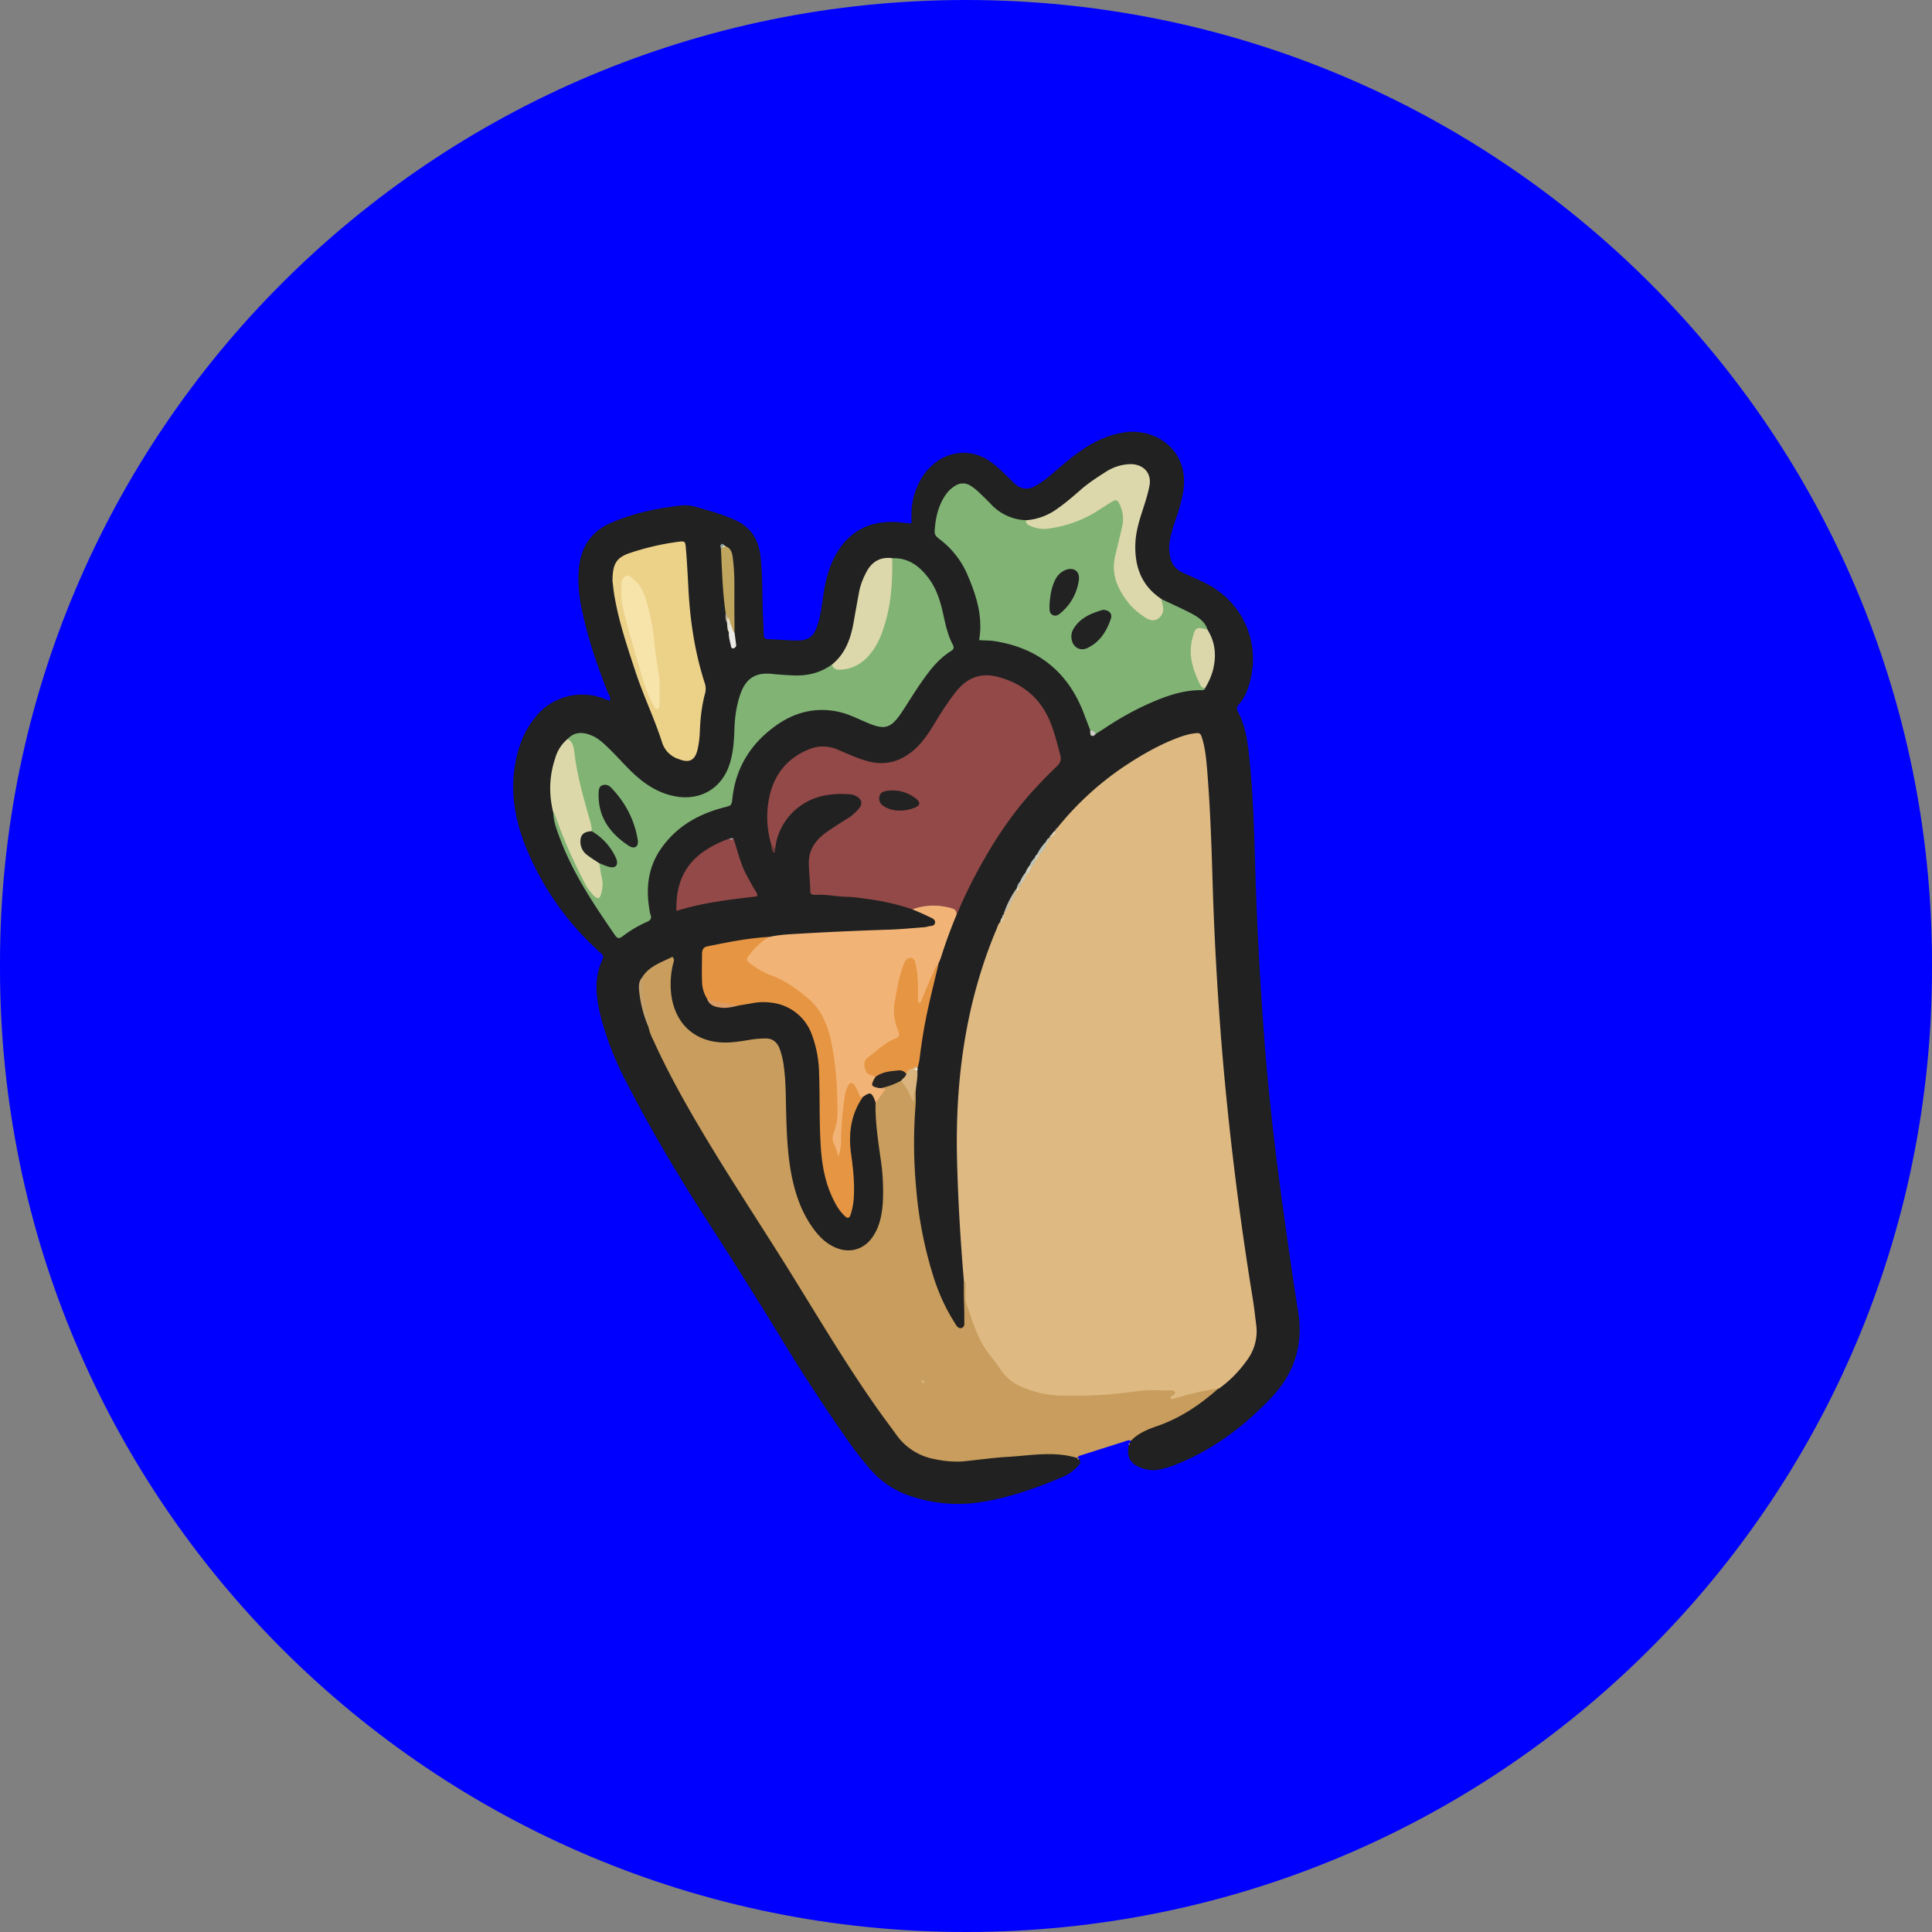 <svg xmlns="http://www.w3.org/2000/svg" width="32" height="32" fill="none"><rect width="100%" height="100%" fill="#808080" stroke="none"/><path fill="#00F" d="M16 32C7.163 32 0 24.855 0 16.04v-.08C0 7.147 7.163 0 16 0s16 7.145 16 15.96v.08C32 24.855 24.837 32 16 32"/><path fill="#212121" d="M18.714 23.905q.009-.017.017-.03c.063-.17.224-.209.368-.258.41-.14.762-.377 1.087-.661q.161-.127.297-.28c.214-.235.324-.492.274-.826-.118-.763-.238-1.524-.328-2.29-.09-.75-.178-1.5-.232-2.254a56 56 0 0 1-.124-2.066c-.02-.503-.029-1.007-.058-1.51-.025-.437-.03-.876-.101-1.31-.04-.248-.08-.273-.32-.184-.35.126-.671.305-.977.513-.4.271-.743.605-1.059.967q-.014.02-.029.036l-.014.016q-.031.03-.06.06l-.036.047q-.01.017-.024.03-.025.03-.049.06c-.043.066-.098.125-.14.192l-.04.065a.7.7 0 0 0-.08.129c-.022.037-.05.074-.07.113-.027.051-.06.098-.088.147q-.029.05-.053.103-.007.019-.018.036a2 2 0 0 0-.206.41l-.028.058q-.022.053-.043.107a8 8 0 0 0-.616 2.378c-.055.56-.093 1.123-.056 1.689.03.471.049.945.07 1.419.006.131.042.26.033.392 0 .175-.013.352.013.527.014.105.023.243-.084.284-.116.046-.165-.088-.214-.171-.21-.357-.335-.743-.425-1.143a8.5 8.5 0 0 1-.196-2.147c.005-.16.042-.32.029-.483-.005-.11.034-.217.03-.327q0-.025.002-.05 0-.026.004-.051c.075-.562.174-1.119.337-1.663.094-.282.178-.567.305-.839.212-.497.46-.976.763-1.424q.36-.538.831-.978c.105-.097.136-.197.094-.336-.092-.305-.166-.613-.41-.846a1.23 1.23 0 0 0-.653-.325c-.216-.038-.386.045-.526.202-.137.156-.248.33-.357.506s-.217.353-.373.494c-.236.211-.5.293-.812.21-.152-.04-.299-.1-.438-.169-.346-.17-.669-.014-.897.235-.281.308-.308.678-.261 1.065.009.07.03.137.036.208.002.04-.002.081.018.119.013.018.02-.018.006-.004q-.002.002-.011-.009c-.011-.016-.011-.036-.011-.056.062-.511.467-.89.986-.92.101-.005.203-.01.302.008.084.014.154.052.185.137.03.083-.018.145-.072.2-.113.12-.254.198-.392.284-.192.123-.357.27-.379.516-.012.146.02.29.02.435 0 .087.076.076.136.081.301.027.604.038.903.087q.33.054.645.167c.101.034.2.072.29.128.047.029.1.061.085.128-.013.063-.067.09-.121.1a4 4 0 0 1-.526.052c-.703.025-1.408.036-2.11.117-.327.026-.65.084-.972.15-.073.015-.12.058-.122.134-.001.226-.032.456.073.669.069.132.188.154.319.141.06-.007.117-.024.177-.033.29-.061.577-.104.856.053a.83.83 0 0 1 .382.432q.135.341.134.708c-.005.494.004.987.063 1.477.03.239.11.461.23.667.03.049.059.125.127.109.06-.015.055-.093.06-.143.035-.282-.003-.562-.038-.843-.04-.332.004-.643.21-.918.145-.115.218-.088.283.107-.002.38.076.752.11 1.128.03.313.044.625-.066.927a.65.65 0 0 1-.196.3c-.243.197-.538.177-.794-.067-.306-.29-.446-.669-.525-1.07a6 6 0 0 1-.096-1.218c0-.253-.01-.504-.066-.752-.052-.228-.116-.27-.35-.262-.112.003-.22.025-.33.041-.925.134-1.239-.592-1.155-1.17.009-.059.058-.136.007-.17-.056-.039-.12.03-.176.057a.7.7 0 0 0-.219.184c-.087.102-.062.217-.047.331.024.167.087.32.138.477.127.375.317.72.513 1.061 1 1.741 2.1 3.422 3.18 5.114.11.173.244.334.36.504.228.336.558.463.946.483.203.01.402-.026.603-.045.366-.037.732-.08 1.102-.074.125.001.254.01.355.1a.1.1 0 0 1 .03.026c.043.038.021.074-.006.105a.7.7 0 0 1-.24.182c-.452.192-.913.358-1.4.429-.4.06-.797.018-1.181-.116a1.5 1.5 0 0 1-.61-.41 5.5 5.5 0 0 1-.434-.562 30 30 0 0 1-1.042-1.598 85 85 0 0 0-1.232-1.961c-.479-.743-.932-1.5-1.336-2.287a5 5 0 0 1-.445-1.139c-.073-.309-.107-.618.036-.918.022-.045.009-.076-.027-.105q-.036-.028-.067-.061a4.7 4.7 0 0 1-1.19-1.733c-.2-.51-.264-1.034-.108-1.571.055-.192.14-.367.265-.524a.99.99 0 0 1 1.156-.324q.04.016.092.034c.02-.06-.018-.1-.034-.142-.18-.45-.334-.91-.432-1.385a2.3 2.3 0 0 1-.048-.647c.03-.361.2-.633.54-.777.375-.16.77-.244 1.174-.286.134-.014.257.036.384.07q.25.068.486.17c.26.115.393.317.425.595.03.252.03.503.035.756.003.18.014.363.021.544.002.043.008.076.066.08.161.005.322.021.483.023.194.002.281-.067.341-.257.062-.193.078-.396.112-.594.039-.22.102-.432.222-.624.237-.38.587-.519 1.021-.484q.09.01.182.02c.003 0 .007-.006.022-.015-.011-.15-.002-.304.041-.454.062-.208.165-.388.337-.526a.75.75 0 0 1 .915-.036c.096.065.181.145.265.226q.075.075.152.148c.102.094.214.103.335.038.107-.058.201-.135.294-.213.15-.128.297-.258.46-.37.21-.147.435-.257.689-.3a.92.92 0 0 1 .603.09c.323.177.473.511.404.902a3 3 0 0 1-.125.452c-.038.11-.072.22-.092.334a.7.7 0 0 0 0 .255.36.36 0 0 0 .219.287c.12.055.24.107.359.165.643.316.944 1.021.728 1.704a.8.8 0 0 1-.161.306c-.033.036-.05.067-.022.119.14.26.169.548.198.833.05.508.07 1.016.085 1.526q.042 1.573.163 3.143c.074.94.185 1.878.315 2.81.076.545.152 1.089.24 1.633.088.548-.062 1.017-.441 1.419-.46.486-.986.88-1.614 1.124q-.107.04-.218.065a.55.55 0 0 1-.328-.022c-.187-.068-.25-.195-.2-.394.006.004.012-.005.013-.014"/><path fill="#C89D5D" d="M17.838 24.148c-.379-.116-.763-.04-1.143-.018-.252.014-.502.052-.754.076a1.7 1.7 0 0 1-.453-.037.99.99 0 0 1-.638-.4c-.121-.167-.246-.332-.364-.502-.504-.72-.95-1.476-1.415-2.223-.384-.616-.783-1.225-1.165-1.843-.386-.628-.76-1.264-1.068-1.934-.036-.078-.076-.154-.092-.239-.004-.163-.09-.305-.113-.466a.9.9 0 0 1 .011-.387c.12-.18.317-.237.493-.327.045.047.018.085.011.12a1.4 1.4 0 0 0-.02.57c.083.441.39.71.84.729.148.005.29-.018.436-.042q.134-.023.272-.025c.116-.002.19.056.233.159a1.3 1.3 0 0 1 .076.323c.03.232.03.463.035.694.009.358.02.716.087 1.069.065.341.176.661.391.94.087.113.19.21.321.27.241.114.49.048.638-.173.114-.168.15-.361.165-.558a3.6 3.6 0 0 0-.042-.769c-.04-.294-.085-.589-.078-.887.02-.065.03-.137.089-.18.045-.033.049-.057-.005-.08.1-.073.215-.1.335-.121.128.092.165.151.197.321.008-.054-.045-.13.05-.152-.003.085.003.172-.004.257a8 8 0 0 0 .01 1.36 6.7 6.7 0 0 0 .303 1.523c.082.246.188.479.326.698.03.045.056.115.118.103.069-.015.049-.094.05-.143.004-.141-.005-.282-.007-.423v-.226c.084.022.068.092.068.147 0 .328.148.612.286.896.036.076.098.141.141.215.261.456.685.595 1.176.607.415.011.826-.025 1.236-.08.161-.023.322-.012.484-.008.03 0 .074.002.085.025.058.141.152.065.235.043a5 5 0 0 1 .37-.077c.049-.01.1-.025.141.02-.306.273-.641.499-1.032.632-.16.055-.308.12-.426.242-.035-.025-.067-.001-.1.008l-.756.24q-.018.018-.034.033M18.713 23.906q.008.021-.015.026-.01-.026.015-.026M17.873 24.174q-.028.001-.03-.025c.02-.004.026.01.03.025"/><path fill="#DEB982" d="M20.189 22.999c-.25.027-.493.096-.734.163-.023.007-.045.02-.07 0 .001-.053.083-.042.077-.1-.01-.018-.025-.032-.047-.032-.195.002-.391-.015-.589.014q-.202.028-.404.047c-.282.027-.563.03-.846.025a1.7 1.7 0 0 1-.672-.153.76.76 0 0 1-.314-.253c-.069-.105-.148-.203-.224-.304-.183-.242-.258-.531-.36-.81-.024-.072-.006-.15-.014-.226-.005-.054.018-.112-.027-.159a33 33 0 0 1-.112-1.944c-.038-1.333.129-2.632.65-3.872.018-.042.027-.087.06-.12.038-.016.038-.056.05-.088l.01-.036-.002.002c.07-.125.12-.26.203-.378.011-.024.033-.042.034-.07a1 1 0 0 0 .037-.07.8.8 0 0 0 .088-.148.7.7 0 0 0 .09-.146c.025-.029.041-.063.06-.096.034-.025.044-.063.066-.096.035-.056.08-.104.112-.162a.14.14 0 0 1 .033-.045.13.13 0 0 0 .036-.062l-.001.002c.018-.01.025-.029.04-.042.025-.021.041-.05.057-.077l-.001.001a.07.07 0 0 0 .032-.045 5 5 0 0 1 1.185-1.072c.25-.162.511-.309.79-.417.095-.036.19-.069.292-.082.101-.014.11-.008.14.09.047.156.063.317.077.478.051.604.073 1.21.091 1.813q.045 1.559.18 3.11a54 54 0 0 0 .485 3.856c.024.145.04.29.058.436a.8.8 0 0 1-.134.575c-.132.19-.29.357-.482.493"/><path fill="#934948" d="M12.778 14a1.6 1.6 0 0 1-.031-.82c.089-.38.317-.645.687-.782a.6.6 0 0 1 .456.025c.172.07.34.153.524.195.275.062.51-.014.716-.19.164-.139.275-.322.384-.502q.143-.241.315-.463c.181-.231.406-.33.707-.25.433.118.726.38.88.798.06.16.1.327.145.493.022.078.002.132-.056.188-.226.217-.44.443-.636.689-.259.325-.476.676-.674 1.04a8 8 0 0 0-.351.733c-.134-.114-.296-.123-.459-.105-.09.01-.18.01-.27.013a4 4 0 0 0-.703-.166c-.13-.017-.259-.04-.39-.042-.172-.004-.34-.043-.512-.033-.042.002-.087 0-.09-.056 0-.16-.023-.321-.023-.482 0-.232.136-.394.32-.519q.163-.11.33-.213a.8.8 0 0 0 .171-.149c.078-.086.06-.166-.043-.218a.3.3 0 0 0-.07-.025c-.367-.033-.706.028-.98.3a1 1 0 0 0-.286.603c-.063.018-.036-.047-.061-.061"/><path fill="#81B375" d="M19.962 11.399c-.01.029-.034.032-.061.032-.31-.003-.595.1-.872.223-.268.119-.52.265-.763.428l-.114.072c-.044-.002-.067-.032-.094-.06q-.062-.16-.123-.321c-.267-.66-.754-1.041-1.456-1.153-.083-.013-.168-.011-.262-.017.069-.397-.05-.753-.201-1.102a1.46 1.46 0 0 0-.457-.573c-.047-.036-.083-.067-.078-.134.014-.22.06-.428.19-.61a.5.5 0 0 1 .143-.133.23.23 0 0 1 .27 0q.07.045.13.103.1.094.195.192a.83.83 0 0 0 .589.27c.127.086.262.11.415.09.333-.046.623-.19.9-.371.181-.12.265-.081.314.134a.7.7 0 0 1-.011.314c-.038.152-.078.302-.107.456-.065.35.17.806.496.956.13.06.218.003.216-.143 0-.043-.02-.09.014-.13.167.08.338.155.5.24.115.062.225.134.267.27-.194.047-.225.083-.236.296-.009.244.075.463.196.67M14.778 9.247c.271-.013.458.135.607.336.132.177.194.387.24.6.037.168.073.336.153.488.025.047.027.08-.026.112-.215.134-.364.333-.505.537-.109.157-.207.322-.313.48-.178.266-.28.295-.571.17-.149-.062-.294-.137-.451-.175-.403-.095-.765.004-1.088.243-.395.292-.637.681-.692 1.176-.014.132-.018.127-.147.161-.4.105-.748.295-1.003.635-.24.316-.289.668-.227 1.046.005.03.007.062.018.089.027.067 0 .1-.062.126a2 2 0 0 0-.402.239c-.052.041-.085.034-.121-.018-.352-.512-.7-1.027-.917-1.614-.05-.136-.105-.273-.107-.421.087.01.082.09.102.146.137.356.293.705.478 1.04.034.063.069.173.145.147.08-.027.05-.137.043-.216-.007-.089-.056-.174-.023-.266.052-.049.103-.006.154.004.034.007.072.014.096-.02.023-.033.01-.07-.007-.1-.071-.116-.138-.233-.252-.312-.053-.037-.113-.07-.133-.138-.11-.427-.244-.848-.299-1.287-.009-.076-.056-.139-.067-.215.12-.127.261-.116.403-.056.112.047.2.134.288.219.166.16.313.341.493.49.18.15.38.26.618.3.395.066.737-.129.871-.506.067-.188.082-.384.089-.58.005-.203.03-.4.094-.593.087-.264.243-.38.52-.353q.173.018.346.025c.24.013.46-.036.656-.18.248.077.464-.004.634-.25.185-.267.26-.575.292-.893.017-.164.044-.329.035-.495a.16.16 0 0 1 .038-.121"/><path fill="#F2B476" d="M15.113 15.06q.33-.114.663-.012c.053.016.069.054.067.105q-.142.34-.254.692c-.012.043-.032.083-.05.125-.087.18-.127.381-.221.558-.024.044-.04.112-.096.102-.07-.013-.056-.087-.056-.14-.002-.155.001-.312-.035-.466-.009-.038-.01-.089-.063-.09-.04-.002-.06.038-.07.07-.1.333-.217.665-.097 1.018.04.114.009.182-.096.231-.116.053-.214.134-.312.213-.186.154-.185.21.015.35-.006.08-.018.164.081.204l.08.016-.165.231-.014-.043c-.055-.136-.078-.141-.207-.049-.074.036-.08-.034-.107-.07-.023-.031-.029-.089-.078-.08-.054.009-.054.067-.063.11-.047.239-.056.48-.067.721-.004.085-.002.172-.033.253-.01.028-.02.064-.056.064-.029 0-.04-.03-.049-.05-.05-.136-.112-.268-.05-.422.07-.177.05-.369.041-.555a4.8 4.8 0 0 0-.118-.958 1.22 1.22 0 0 0-.572-.782c-.183-.11-.372-.201-.56-.3-.281-.149-.288-.234-.07-.458a.47.47 0 0 1 .235-.128c.183-.042.37-.047.554-.058a56 56 0 0 1 1.464-.065c.181-.007.363-.025.542-.038.02-.002.042-.002.06-.01.047-.017.127 0 .132-.071.004-.055-.062-.075-.105-.096-.085-.042-.178-.08-.27-.121"/><path fill="#ECD189" d="M10.145 9.62c.001-.291.068-.389.304-.466q.382-.126.78-.18c.115-.014.122-.01.131.104.019.22.03.443.042.663.027.54.107 1.072.276 1.589a.3.3 0 0 1-.002.163c-.053.2-.076.405-.084.612q-.004.152-.036.3c-.043.192-.138.24-.322.165a.42.42 0 0 1-.27-.28c-.13-.403-.316-.785-.446-1.188-.129-.392-.261-.784-.334-1.193-.021-.108-.03-.22-.04-.289"/><path fill="#E69543" d="M12.74 15.518a1.1 1.1 0 0 0-.347.327c-.035.045-.026.07.013.1.11.079.22.156.351.203.241.087.448.235.638.398.226.193.326.466.382.754.075.392.098.786.093 1.184a.9.9 0 0 1-.056.264c-.028.074-.035.14.007.215.03.056.041.12.065.191a.8.8 0 0 0 .045-.269c0-.246.028-.492.062-.734a.6.6 0 0 1 .047-.157c.03-.07.082-.076.121-.011a1 1 0 0 1 .071.15q.014.039.054.045c-.192.282-.235.593-.19.926.033.24.06.48.046.723a1.1 1.1 0 0 1-.055.296q-.027.08-.089.024a.8.8 0 0 1-.163-.217c-.156-.286-.217-.595-.239-.915-.029-.417-.014-.837-.03-1.256a1.9 1.9 0 0 0-.124-.635.8.8 0 0 0-.6-.506 1 1 0 0 0-.393 0l-.223.038c-.18 0-.362.018-.513-.112a.55.55 0 0 1-.085-.298c-.007-.15 0-.3 0-.45 0-.061.02-.107.087-.121.34-.069.68-.138 1.026-.157"/><path fill="#DDD8AB" d="M19.234 9.92q.012.052.024.103c.02.085.005.161-.067.217-.078.06-.158.03-.225-.014a1.2 1.2 0 0 1-.254-.215c-.197-.239-.319-.501-.237-.82q.055-.228.109-.456a.55.55 0 0 0-.017-.328q-.007-.022-.016-.041c-.043-.092-.063-.1-.148-.047-.095.058-.187.12-.281.177a2 2 0 0 1-.8.264.56.56 0 0 1-.264-.053c-.04-.016-.07-.041-.065-.09a1 1 0 0 0 .53-.199c.133-.092.254-.199.376-.305.125-.11.264-.2.406-.291a.8.8 0 0 1 .398-.134c.232-.01.375.146.336.356-.028.145-.073.282-.118.421-.058.177-.11.356-.116.544-.013.378.103.694.43.911"/><path fill="#E69543" d="M14.504 17.838c-.062-.038-.147-.02-.176-.132-.023-.092-.014-.148.05-.193.144-.107.271-.24.445-.308.072-.027.083-.067.05-.14a.86.86 0 0 1-.045-.516c.022-.123.04-.247.073-.369.014-.057.036-.113.054-.171.02-.07.058-.152.133-.143.08.009.074.101.09.172.042.188.018.381.03.569.05.01.05-.025.06-.052.062-.149.122-.299.19-.445.02-.049.035-.107.086-.14-.054.23-.112.458-.163.688q-.097.433-.149.874c-.005.046-.018.089-.027.132-.018.02-.034.042-.06.055-.05.02-.085.068-.14.08-.13-.05-.253-.019-.378.02-.04.012-.076.057-.123.019"/><path fill="#DCD8AA" d="M9.926 14.297c.015.083.024.17.044.251.021.093.009.181-.017.268-.02.07-.049.078-.107.029a.8.8 0 0 1-.174-.246 8 8 0 0 1-.482-1.108c-.003-.013-.018-.024-.027-.036-.074-.3-.067-.597.031-.89a.64.64 0 0 1 .207-.325c.096.05.103.15.114.235.047.396.161.776.268 1.157a.5.5 0 0 1 .018.134c-.18.11-.188.233-.033.376.055.05.14.068.158.155"/><path fill="#934948" d="M12.146 13.883c.066.188.107.383.196.566q.075.147.16.29c.016.031.045.055.04.107-.445.053-.892.101-1.338.242-.014-.44.132-.782.497-1.015a1.8 1.8 0 0 1 .38-.183.08.08 0 0 0 .065-.007"/><path fill="#DDD8AB" d="M14.778 9.245c.005.368-.013.735-.122 1.09-.063.213-.15.417-.317.576a.63.63 0 0 1-.375.177c-.07.007-.156.018-.183-.081.225-.184.312-.437.36-.712q.044-.253.091-.505c.022-.108.064-.211.115-.31.09-.174.23-.26.43-.235"/><path fill="#DCD7AA" d="M19.96 11.398c-.032-.004-.059-.016-.075-.045-.121-.242-.207-.492-.138-.768.05-.197.067-.208.252-.156.136.213.15.443.089.68a1.1 1.1 0 0 1-.129.289"/><path fill="#C0A55E" d="M12.012 9.045c.092.029.114.105.125.188q.026.21.027.423-.002.415.002.831c-.08-.005-.069-.076-.089-.123-.002-.048-.032-.086-.038-.133-.01-.024-.003-.051-.02-.075-.052-.354-.061-.712-.078-1.068q0-.018.015-.032c.018-.007.038-.004.056-.011"/><path fill="#D9B47F" d="M15.01 17.789c.014-.069.072-.082.124-.1l.018.004a.08.08 0 0 1 .042.034c.009.113-.016.22-.026.331-.056.05-.008.125-.043.188-.058-.125-.112-.246-.203-.345-.004-.063.038-.09.089-.112"/><path fill="#C4A06C" d="M10.647 16.176c-.009.253.022.5.11.739.015.04.023.078-.008.114a2 2 0 0 1-.154-.542c-.013-.107-.037-.22.052-.311"/><path fill="#DB9B65" d="M11.71 16.545c.168.06.343.076.514.112-.084.02-.167.042-.254.035-.107-.008-.212-.027-.26-.147"/><path fill="#ECEAE7" d="M12.102 10.34c.024.047.027.105.066.147q.014.095.025.194c.004.027-.015.047-.04.056-.036.01-.042-.015-.047-.04-.015-.073-.04-.145-.034-.221.003-.047-.048-.107.03-.136"/><path fill="#C4BEA9" d="M16.84 14.76c-.072.13-.116.277-.219.389a1.5 1.5 0 0 1 .214-.43q.027.016.005.041"/><path fill="#BBC2B8" d="M17.332 13.972a.4.4 0 0 1-.12.183q-.018.016-.036-.002a.8.8 0 0 1 .15-.213l.015.016z"/><path fill="#E4DFCD" d="M12.104 10.34c-.042.037-.019.09-.031.135-.031-.051-.026-.107-.031-.162-.011-.03-.02-.061.007-.09.04.029.038.078.055.117"/><path fill="#C6C6B7" d="M16.993 14.49c-.013.06-.035.115-.091.151q-.021-.018-.004-.04a.5.5 0 0 1 .091-.152q.024.018.004.04"/><path fill="#CFCEBE" d="m16.994 14.492-.006-.042a.3.3 0 0 1 .067-.114q.016-.02.033 0c-.015.063-.038.12-.094.155"/><path fill="#CFCBC8" d="M18.055 12.098c.04.005.078.016.094.06-.02.018-.038.043-.07.028l-.019-.025z"/><path fill="#BAC1B6" d="M17.087 14.338h-.032a.3.3 0 0 1 .085-.131q.026.02.005.043a.1.1 0 0 1-.058.088"/><path fill="#6B3A39" d="m12.778 14 .058.06c0 .023.01.049-.014.069-.04-.035-.047-.08-.044-.129"/><path fill="#B0A795" d="M12.048 10.223q-.004.046-.007.09c-.03-.048-.028-.102-.022-.157.023.017.027.042.029.067"/><path fill="#CACBBC" d="m17.146 14.248-.005-.043c.003-.024.016-.038.034-.053l.036.002a.13.13 0 0 1-.065.094"/><path fill="#D8C9AB" d="M16.632 15.185c-.01.04-.002.09-.066.09a.16.16 0 0 1 .039-.088q.01-.018.027-.002"/><path fill="#DCD6BF" d="M17.48 13.758q.002.065-.058.092-.015-.007-.01-.018t.009-.009c.012-.027.029-.053.06-.065"/><path fill="#B4BBB0" d="m16.9 14.6.004.04c-.002.023-.008.043-.03.057q-.014.022-.03.002a.18.18 0 0 1 .056-.1"/><path fill="#899E9D" d="m11.96 9.062-.015.027c-.014-.025-.027-.054.004-.076.018-.013.036 0 .045.02-.004.018-.022.02-.034.029"/><path fill="#BCC1B1" d="M17.382 13.875q.013.042-.023.065-.01.012-.026.01l-.009-.012c.013-.027.027-.052.058-.063"/><path fill="#B1CBCA" d="M12.143 13.883c-.018.036-.041.023-.065.007z"/><path fill="#E0D5BE" d="M16.848 14.7q.015 0 .03-.003c-.001.026-.009.05-.032.064l-.006-.042q-.002-.015.008-.02"/><path fill="#D9B47F" d="M15.137 17.69c.016-.02.04-.026.063-.028l-.003.03c-.017.02-.035.019-.055.005z"/><path fill="#F7EEE0" d="m15.145 17.697.054-.004-.002.035c-.022-.004-.047-.002-.052-.031"/><path fill="#BCC1B1" d="M17.42 13.822q.004.014.003.027c-.01.017-.02.026-.04.028q.001-.04.038-.055"/><path fill="#F0E9D9" d="m11.96 9.06.034-.029.021.015c-.014.01-.03.023-.054.014"/><path fill="#C4BEA9" d="M16.63 15.185h-.028q-.005-.028.023-.037z"/><path fill="#B7C2B2" d="M17.51 13.715q-.005.03-.033.045c0-.022.014-.036.032-.045"/><path fill="#81B375" d="M18.06 12.158q.018.006.018.026-.025-.002-.018-.026"/><path fill="#272523" d="M15.013 17.789c-.015.049-.06.074-.09.112a1.2 1.2 0 0 1-.334.122c-.015-.002-.03 0-.044-.004-.114-.025-.121-.042-.067-.147q.011-.018.024-.036c.114-.085.248-.094.382-.107a.14.14 0 0 1 .129.06"/><path fill="#D6B077" d="M15.274 22.854c.02.005.036.02.04.04.003.018-.01.028-.024.018s-.023-.03-.036-.044z"/><path fill="#E3DFCD" d="M17.334 13.95q.011-.007.025-.009l-.03.031q-.001-.01.005-.021"/><path fill="#232222" d="M14.899 13.426a.5.5 0 0 1-.252-.066c-.062-.036-.095-.09-.082-.165.013-.067.07-.088.123-.096.178-.027.341.02.484.129.08.062.07.118-.029.152a.6.6 0 0 1-.244.045"/><path fill="#222" d="M18.263 10.102c.101-.004.165.06.137.143-.069.211-.184.392-.393.49-.112.052-.228-.01-.254-.13a.25.25 0 0 1 .02-.176c.11-.197.301-.27.49-.327M17.383 10.024c.01-.15.029-.293.098-.427a.32.32 0 0 1 .175-.159c.13-.047.229.025.214.161a.85.85 0 0 1-.304.555c-.033.03-.076.056-.123.036-.057-.023-.06-.076-.06-.126z"/><path fill="#212221" d="M9.915 13.206q-.002-.037 0-.076c.003-.05.005-.105.065-.124.054-.02.105.001.14.038.237.245.391.536.444.874.016.109-.06.152-.153.089-.286-.19-.485-.44-.496-.8"/><path fill="#222" d="M9.924 14.297c-.067-.045-.136-.087-.198-.135a.27.27 0 0 1-.112-.206c-.007-.125.052-.185.188-.188q.24.141.372.386c.016.031.034.064.042.096.02.082-.024.13-.11.112-.063-.012-.122-.043-.182-.065"/><path fill="#F7E4AA" d="M10.925 11.477c0 .07.002.14-.002.211 0 .024-.01.05-.042.055-.023.001-.034-.018-.043-.037a2.3 2.3 0 0 1-.209-.516q-.13-.435-.248-.868c-.05-.188-.101-.378-.09-.577l.001-.06c.004-.055.017-.117.07-.142.057-.027.102.023.142.06.11.097.169.229.207.363.063.226.109.457.129.692.018.199.058.396.081.595.01.074.002.15.002.226q.001-.003.002-.002"/></svg>